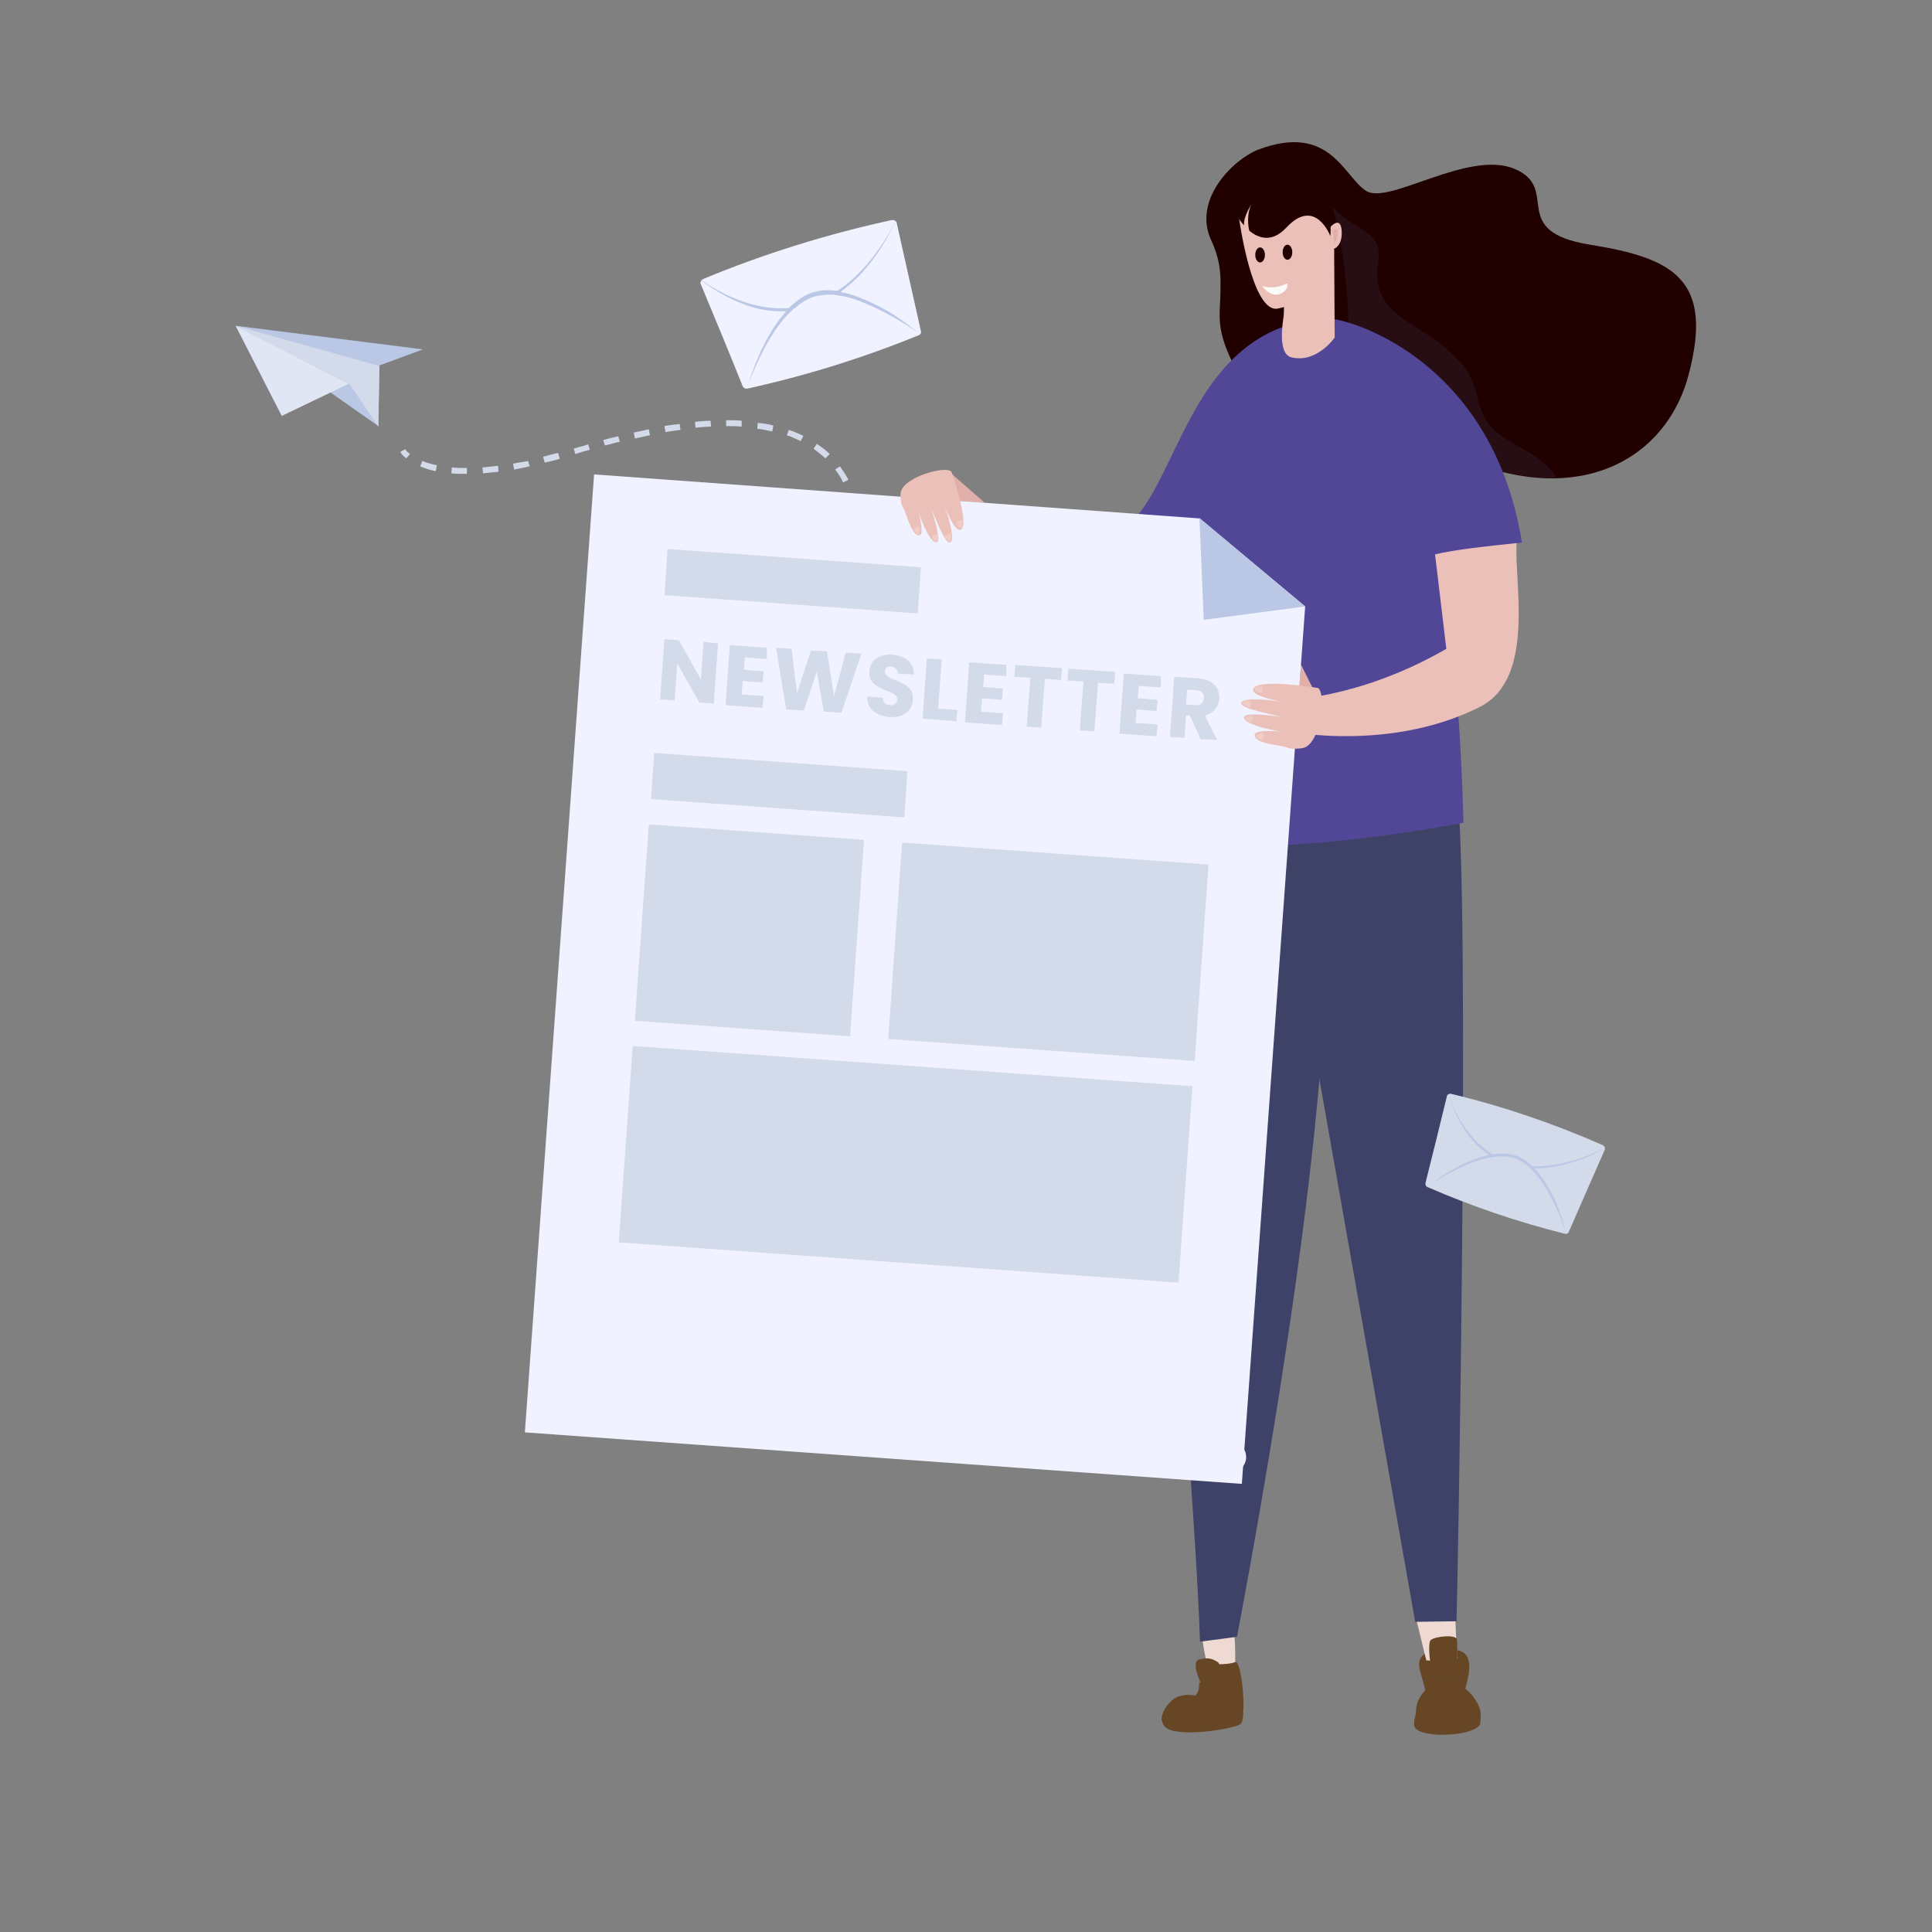 <?xml version="1.0" encoding="utf-8"?>
<!-- Generator: Adobe Illustrator 25.0.0, SVG Export Plug-In . SVG Version: 6.00 Build 0)  -->
<svg version="1.1" id="SvgjsSvg1222" xmlns:svgjs="http://svgjs.com/svgjs"
	 xmlns="http://www.w3.org/2000/svg" xmlns:xlink="http://www.w3.org/1999/xlink" x="0px" y="0px" viewBox="0 0 360 360"
	 style="enable-background:new 0 0 360 360;" xml:space="preserve">
<rect x="0" y="0" width="360" height="360" fill="#808080" stroke="none"/>
<style type="text/css">
	.st0{fill:#BAC8E5;}
	.st1{fill:#E1E6F4;}
	.st2{fill:#D3DAEA;}
	.st3{fill:#EFD9D3;}
	.st4{fill:#664624;}
	.st5{fill:#3E4268;}
	.st6{opacity:0.2;fill:#664624;enable-background:new    ;}
	.st7{opacity:0.2;fill:#3E4268;enable-background:new    ;}
	.st8{fill:#200100;}
	.st9{fill:#524697;}
	.st10{fill:#EBC0B8;}
	.st11{fill:#FCFAF7;}
	.st12{fill:#E0AFA9;}
	.st13{fill-rule:evenodd;clip-rule:evenodd;fill:#F1F2FF;}
	.st14{fill-rule:evenodd;clip-rule:evenodd;fill:#D3DAEA;}
	.st15{fill-rule:evenodd;clip-rule:evenodd;fill:#BAC8E5;}
	.st16{opacity:0.2;fill:#FFFFFF;enable-background:new    ;}
	.st17{fill:#F1F2FF;}
</style>
<path class="st0" d="M78.8,65.1l-8.1,3l-0.2,11.3L43.9,60.7L78.8,65.1z"/>
<path class="st1" d="M65,71.5l-12.5,6l-8.6-16.8L65,71.5z"/>
<path class="st2" d="M70.7,68.2l-0.2,10.6v0.7l-5.4-8L43.9,60.7L70.7,68.2z M157.3,121c-0.6,1.7-1,2.7-1,2.8l-1-0.4c0,0,0.4-1,1-2.7
	L157.3,121z M154.6,84.6l-0.8,0.8c-0.7-0.6-1.4-1.2-2.2-1.8l0.6-0.9C153.1,83.3,153.9,83.9,154.6,84.6L154.6,84.6z M144.1,79.3
	l-0.2,1.1c-0.9-0.2-1.8-0.4-2.8-0.5l0.1-1.1C142.2,78.9,143.2,79,144.1,79.3z M149.7,81.2l-0.5,1c-0.8-0.4-1.7-0.8-2.6-1.1l0.4-1
	C147.9,80.4,148.8,80.8,149.7,81.2z M157.9,115.1l1.1,0.3c-0.3,1-0.5,2-0.8,2.8l-1-0.3C157.4,117,157.7,116.1,157.9,115.1
	L157.9,115.1z M159.1,109.4l1.1,0.2c-0.2,1-0.3,2-0.5,2.9l-1.1-0.2C158.7,111.4,158.9,110.4,159.1,109.4z M138.2,79.5
	c-0.9-0.1-1.9-0.1-2.9-0.1v-1.1c1,0,2,0,2.9,0.1V79.5z M159.5,98l1.1-0.1c0.1,0.9,0.2,1.9,0.2,2.9h-1.1
	C159.6,99.9,159.6,98.9,159.5,98z M155.6,87.5l0.9-0.6c0.6,0.8,1.1,1.6,1.6,2.5l-1,0.5C156.7,89,156.2,88.2,155.6,87.5L155.6,87.5z
	 M159.6,103.7h1.1c0,0.9-0.1,1.9-0.2,2.9l-1.1-0.1C159.5,105.6,159.6,104.7,159.6,103.7L159.6,103.7z M158.2,92.5l1-0.4
	c0.3,0.9,0.6,1.9,0.8,2.9l-1.1,0.2C158.8,94.3,158.5,93.4,158.2,92.5L158.2,92.5z M92.9,87.9c-1,0.1-2,0.2-2.9,0.3l-0.1-1.1
	c0.9-0.1,1.8-0.2,2.9-0.3L92.9,87.9z M87,87.2v1.1c-1,0-2,0-2.9-0.1l0.1-1.1C85.1,87.2,86.1,87.2,87,87.2z M81.4,86.7l-0.2,1.1
	c-1-0.2-2-0.5-2.9-0.9l0.4-1C79.5,86.2,80.4,86.5,81.4,86.7z M98.7,86.9c-1,0.2-2,0.4-2.9,0.6l-0.2-1.1c0.9-0.2,1.8-0.3,2.8-0.5
	L98.7,86.9z M132.5,79.5c-0.9,0-1.9,0.1-2.9,0.2l-0.1-1.1c1-0.1,2-0.2,2.9-0.2L132.5,79.5z M75.5,83.7c0,0,0.2,0.4,0.9,0.9l-0.7,0.8
	c-0.8-0.6-1.1-1.1-1.1-1.2L75.5,83.7z M121.1,81.1c-0.9,0.2-1.9,0.4-2.8,0.6l-0.2-1.1c1-0.2,1.9-0.4,2.8-0.6L121.1,81.1z
	 M126.8,80.1c-0.9,0.1-1.9,0.3-2.8,0.4l-0.2-1.1c1-0.2,1.9-0.3,2.9-0.4C126.6,79,126.8,80.1,126.8,80.1z M115.5,82.3
	c-0.9,0.2-1.8,0.5-2.8,0.7l-0.3-1c1-0.3,1.9-0.5,2.8-0.7L115.5,82.3z M109.6,82.8l0.3,1c-0.6,0.2-1.2,0.3-1.7,0.5l-1,0.3l-0.3-1
	l1-0.3C108.4,83.2,109,83,109.6,82.8z M104.3,85.5c-1,0.3-1.9,0.5-2.8,0.7l-0.3-1.1c0.9-0.2,1.8-0.5,2.8-0.7L104.3,85.5z"/>
<path class="st3" d="M225.8,313.5c0,0-2.7-9.3-1.4-10.1c1.3-0.7,4.4-1.1,5.2-0.5c0.7,0.6,0.9,10.7-0.2,12
	C228.2,316.3,226.6,316,225.8,313.5z"/>
<path class="st4" d="M216.5,320.2c0,0-0.1,1.4,1.2,2c3.1,1.5,13.2-0.2,13.6-1.1c0.5-0.9,0.3-2.1,0.3-2.1L216.5,320.2z"/>
<path class="st4" d="M226.4,310.1c0,0,2.6,0.1,3.8-0.4c1.1-0.4,2,9.2,1.2,10.4c-0.9,1.2-7.3,0.2-7.3,0.2s0.8-2.3,1.3-5
	C225.8,312.7,224,310.6,226.4,310.1L226.4,310.1z"/>
<path class="st4" d="M223.9,313.9c0,0-2.2-4.3-0.4-4.7s2.4-0.1,3.4,0.5s-0.7,3.9-0.9,4.4C225.8,314.7,223.9,313.9,223.9,313.9z"/>
<path class="st4" d="M221.2,316.7c0,0,2.3,0.2,3.2,1.4c0.9,1.2,3.2-2.8,2.5-4.1c-0.7-1.4-3.5-0.4-3.5-0.4S223.9,316.2,221.2,316.7
	L221.2,316.7z"/>
<path class="st4" d="M216.8,321.1c1.7,1.3,7.4,1.6,8.6,0.2c1.2-1.4-0.2-6.5-5.4-5.3C217.8,316.4,215.6,320.1,216.8,321.1
	L216.8,321.1z"/>
<path class="st5" d="M241.8,151.2l-30.2,3c0,0,10.7,112.9,12,151.7l6.9-0.9C230.4,305.1,258.5,162.1,241.8,151.2L241.8,151.2z"/>
<path class="st4" d="M265.3,313.8c0.3,1.3,0.6,2.2,0.6,2.2s4.6,7.8,7.1-1.2l0,0c0.2-0.6,0.3-1.3,0.5-2c1.7-7.5-4.8-4.9-4.8-4.9
	s-2.1-1.2-3.7,0.7C263.9,309.8,264.6,311.2,265.3,313.8L265.3,313.8z"/>
<path class="st3" d="M271.2,300.2c-0.1,3.7,0.6,11.1,0.6,11.1c-1,3.2-3,3.7-4.6,2c-1.1-1.3-2.5-8.9-3.7-13L271.2,300.2z"/>
<path class="st4" d="M275.8,319.3c0,0,0.3,1.8-0.2,2.3c-2,2-10.2,2.2-11.8,0.5c-0.8-0.8,0.2-3.2,0.2-3.2L275.8,319.3L275.8,319.3z"
	/>
<path class="st4" d="M271.5,305.5c0,0,0.3,7-0.4,8.4c-0.8,1.3-2.8,2.4-3.5,0.7c-0.8-1.6-1.8-8.3-1-9S271.3,304.5,271.5,305.5z"/>
<path class="st4" d="M270.8,314.5c0,0,2.8-6.5,0.9-5.5c-2.5,1.3-3.7,0.7-5.6,0.4c-1.5-0.3,1,4.9,1.2,5.4
	C267.5,315.2,270.8,314.5,270.8,314.5z"/>
<path class="st6" d="M265.3,313.8c0.3,1.3,0.6,2.2,0.6,2.2s4.6,7.8,7.1-1.2l0,0c-0.1-0.4-0.2-0.7-0.2-1.1c-0.6-0.5-1.3-0.9-1.9-1
	C268.3,312.2,266.5,312.8,265.3,313.8z"/>
<path class="st4" d="M275.5,320.4c-2.1,1.8-9.6,2.2-11.1,0.4c-1.6-1.8,0.1-8.5,6.9-7C274.1,314.4,277,319.2,275.5,320.4z"/>
<path class="st5" d="M271.4,146c-0.3-2-34.9,2.1-34.9,2.1l27.2,154.1l7.7-0.1C271.5,302,274.1,165.9,271.4,146L271.4,146z"/>
<path class="st7" d="M264.4,164.8c-4.1,3.2-9.2,5-13.3,8.3c-1.9,1.5-3.6,3.4-4.6,5.6c-1.1,2.6-1.2,5.5-0.6,8.2
	c0.5,2.7,1.4,5.3,0.9,8c-0.3,1.7-1.1,3.2-1.8,4.7s-1.3,3-1.9,4.5c-0.9,2.3-1.6,4.6-2.1,7l-13.6-61.5c0,0,43.5-4.1,43.8-2.1
	c0.3,1.8,0.6,4.6,0.8,8.1C270.1,159.2,267.6,162.3,264.4,164.8L264.4,164.8z"/>
<path class="st8" d="M296.3,45.6c-15.5-2.5-5.4-10.4-14-14.1s-23.4,6.7-27.7,4.1c-4.2-2.6-6.7-12.8-20.2-7.7
	c-4.4,1.7-12.3,9.2-8.7,16.9c2.1,4.5,1.7,7.7,1.7,10.1c-0.1,4.2-0.9,6.7,2.9,13.9c6,11.2,16.7,0.6,28.9,9.1
	c13.4,9.4,25.2,12.3,34.5,10.9c10.9-1.6,18.3-9.1,20.9-18.8C319.4,52.1,311.9,48.1,296.3,45.6z"/>
<path class="st7" d="M283.7,83.6c-2-1.1-4-2.2-5.6-3.8c-1.8-1.8-2.4-4.1-3-6.5c-0.4-1.3-0.8-2.6-1.5-3.8c-0.8-1.3-1.9-2.5-3-3.5
	c-2.2-2.1-4.7-3.7-7.2-5.3c-2.2-1.4-4.4-2.9-5.7-5.2c-0.6-1.1-1-2.4-1.1-3.7c-0.1-1.5,0.3-3,0.3-4.5c0-1.3-0.5-2.5-1.5-3.4
	c-0.9-0.9-2.1-1.5-3.1-2.1c-1.5-0.9-2.8-2-4-3.2c0.8,3,1.4,6,1.9,9c0.9,6.1,1.2,12.3,1.1,18.4c-0.1,2.8-0.2,5.6-0.5,8.4
	c2.7,0.4,5.6,1.3,8.6,3.4C271,86,281.4,89.3,290,89c0-0.1-0.1-0.2-0.1-0.2C288.4,86.4,286.1,85,283.7,83.6z"/>
<path class="st9" d="M272.7,153.3c-0.4-14.5-1.6-37.5-5.3-49.9c6.2-0.7,14.1-2.1,16.2-2.3c-5.6-34.6-32.9-42-36.6-41.8
	c-24.3,1.5-27,28.8-36,37.8s2.2,18.9,3.8,29s-4,26.6-3.3,27.1C223.3,163.1,272.7,153.3,272.7,153.3z"/>
<path class="st10" d="M267.4,103.3l2.1,17.6c-16.6,9.6-30.7,9.6-30.7,9.6l-1.7,5.3c0,0,20.7,5,38.7-4.1c10.4-5.3,6.3-23.3,6.8-30.5
	C277.7,101.7,271.1,102.4,267.4,103.3L267.4,103.3z"/>
<path class="st10" d="M238.9,53.8c0,0,0.5,1.8,0.3,5c-0.1,0.9-1.3,7.2,1.5,7.8c4.7,1.1,8-3.7,8-3.7l-0.1-16.4
	C248.6,46.4,238.9,53.8,238.9,53.8z"/>
<path class="st10" d="M230.9,40.8c0,0,2.4,17.6,7.2,16.7c5.1-1,9.5-5.5,10.1-8.4s0.3-2.7,0.3-2.7s1.7-0.5,1.5-3.4s-2.1-0.7-2.1-0.7
	s-7.1-7.6-11.4-6.7C232.3,36.6,230.9,40.8,230.9,40.8L230.9,40.8z"/>
<path class="st11" d="M235.2,53.3c0,0,2.2,0.8,4.6-0.5C240.5,53.8,237.7,56.7,235.2,53.3z"/>
<path class="st12" d="M248.3,42.9l0.4,2.7c0,0,0.6-1.4,0.6-2.4C249.3,42.3,248.3,42.9,248.3,42.9z"/>
<path class="st8" d="M231.8,42c-0.1-1.8,1.4-3.9,1.5-4.1c-1.1,1.8-0.7,4.5-0.5,5.1c1.7,1.4,4.2,2.3,6.9-0.6c5.4-5.8,8.2,1.6,8.2,1.6
	s0.8-7.4-4.3-9.2c-5.2-1.8-10.1,0-12.8,5.9C230.8,40.7,231.2,41.3,231.8,42z"/>
<path class="st12" d="M245.3,129.6l-2.9-5.8l-0.4,5.5L245.3,129.6z M177,88l6.5,5.7l-5.5-0.4L177,88z"/>
<path class="st13" d="M243.2,113l-11.8,163.5l-133.6-9.6l12.9-178.5l112.8,8.2L243.2,113z"/>
<path class="st14" d="M124.4,102.3l47.2,3.4l-0.6,8.6l-47.2-3.4L124.4,102.3z"/>
<path class="st2" d="M133.8,119.9l-0.8,11.2l-2.7-0.2l-4.1-7.3l-0.5,6.9l-2.7-0.2l0.8-11.2l2.7,0.2l4.1,7.3l0.5-7L133.8,119.9
	L133.8,119.9z M142.9,122.8l-4.1-0.3l-0.2,2.3l3.7,0.3l-0.2,2.1l-3.7-0.3l-0.2,2.5l4.1,0.3l-0.2,2.2l-6.9-0.5l0.8-11.2l6.9,0.5
	L142.9,122.8L142.9,122.8z M144.6,120.7l2.9,0.2l1,8.3l2.6-8l3,0.2l1.3,8.3l2.2-8.1l2.9,0.2l-3.7,11l-3.3-0.2l-1.3-7.5l-2.4,7.3
	l-3.3-0.2L144.6,120.7L144.6,120.7z M165.7,133.6c-2.4-0.2-4.2-1.5-4.1-3.8l2.9,0.2c0,0.9,0.5,1.3,1.3,1.4c0.8,0.1,1.3-0.3,1.4-1
	c0.2-2.1-5.6-1.4-5.2-5.4c0.2-2.1,2-3.2,4.3-3c2.5,0.2,4,1.5,4,3.7l-3-0.2c0-0.7-0.5-1.2-1.2-1.3c-0.7-0.1-1.2,0.2-1.2,0.9
	c-0.1,2,5.5,1.5,5.2,5.2C170,132.4,168.4,133.8,165.7,133.6L165.7,133.6z M175.5,122.9l-0.7,9.1l3.6,0.3l-0.2,2.1l-6.3-0.5l0.8-11.2
	L175.5,122.9z M187.5,126l-4.1-0.3l-0.2,2.3l3.7,0.3l-0.2,2.1l-3.7-0.3l-0.2,2.5l4.1,0.3l-0.2,2.2l-6.9-0.5l0.8-11.2l6.9,0.5
	L187.5,126L187.5,126z M189.2,123.9l8.7,0.6l-0.2,2.2l-3-0.2l-0.7,9.1l-2.7-0.2l0.7-9.1l-3-0.2L189.2,123.9L189.2,123.9z
	 M199.1,124.6l8.7,0.6l-0.2,2.2l-3-0.2l-0.7,9.1l-2.7-0.2l0.7-9.1l-3-0.2L199.1,124.6L199.1,124.6z M216.3,128.1l-4.1-0.3l-0.2,2.3
	l3.7,0.3l-0.2,2.1l-3.7-0.3l-0.2,2.5l4.1,0.3l-0.2,2.2l-6.9-0.5l0.8-11.2l6.9,0.5L216.3,128.1L216.3,128.1z M223.3,126.4
	c2.8,0.2,4,1.9,3.9,3.8c-0.1,1.4-1,2.7-2.7,3.1l2.3,4.6l-3.1-0.2l-2-4.4H221l-0.3,4.2l-2.7-0.2l0.8-11.2L223.3,126.4L223.3,126.4z
	 M222.9,128.6l-1.7-0.1l-0.2,2.8l1.7,0.1c1,0.1,1.5-0.4,1.6-1.3C224.4,129.3,224,128.7,222.9,128.6z"/>
<path class="st14" d="M121.9,140.3l47.2,3.4l-0.6,8.6l-47.2-3.4L121.9,140.3z"/>
<path class="st14" d="M168.1,157l57.1,4.1l-2.6,36.6l-57.1-4.1L168.1,157z"/>
<path class="st14" d="M120.9,153.6l40.1,2.9l-2.6,36.6l-40.1-2.9L120.9,153.6z"/>
<path class="st14" d="M117.9,194.9l104.3,7.5l-2.6,36.6l-104.3-7.5L117.9,194.9z"/>
<path class="st15" d="M243.2,113l-18.9,2.5l-0.8-19L243.2,113z"/>
<path class="st10" d="M245.6,128.2c0,0-11.5-1.9-12.1,0.2c-0.3,1,2.5,1.8,5.5,2.4c-3.7-0.6-7.9-0.8-7.7,0.3c0.2,0.9,4.6,1.8,7.6,2.5
	c-2.1-0.3-6.8-0.9-7.1,0c-0.3,1.1,4,2.3,6.9,2.7c-1.7-0.1-4.8-0.3-4.9,0.6c-0.1,0.7,0.7,1.5,4.3,2c2.1,0.3,2,0.7,3,0.6
	c0.8,0,1.6,0,2.2-0.3C246.2,137.7,247.1,129.2,245.6,128.2L245.6,128.2z"/>
<path class="st16" d="M234,137.1c0.1-0.4,1.4-0.5,1.5-0.4c0,0-0.1,1-0.2,1.2S233.9,137.5,234,137.1L234,137.1z M231.9,133.8
	c0.1-0.4,1.4-0.5,1.5-0.4c0,0-0.1,1-0.2,1.2C233.1,134.7,231.8,134.1,231.9,133.8L231.9,133.8z M231.6,131c0.1-0.4,1.4-0.5,1.5-0.4
	c0,0-0.1,1-0.2,1.2C232.8,131.9,231.5,131.4,231.6,131L231.6,131z M233.8,128.3c0.1-0.4,1.4-0.5,1.5-0.4c0,0-0.1,1-0.2,1.2
	C235,129.3,233.7,128.7,233.8,128.3z"/>
<path class="st10" d="M177.3,87.9c0,0,3.5,10,1.7,10.8c-0.8,0.4-2-1.9-3-4.5c1.1,3.2,2,6.9,0.9,6.9c-0.8,0-2.3-3.8-3.4-6.4
	c0.6,1.8,1.8,5.9,1.1,6.3c-1,0.5-2.7-3.2-3.5-5.8c0.4,1.5,1,4.3,0.3,4.5c-0.6,0.2-1.4-0.4-2.5-3.6c-0.6-1.9-0.9-1.7-1-2.6
	c-0.1-0.7-0.2-1.4,0-2C168.8,88.8,176.2,86.7,177.3,87.9L177.3,87.9z"/>
<path class="st16" d="M171.2,99.5c0.3-0.2,0.2-1.3,0.1-1.4c0,0-0.9,0.2-1,0.4C170.1,98.6,170.9,99.7,171.2,99.5z M174.5,100.9
	c0.3-0.2,0.2-1.3,0.1-1.4c0,0-0.9,0.2-1,0.4C173.5,100,174.2,101.1,174.5,100.9z M177,100.8c0.3-0.2,0.2-1.3,0.1-1.4
	c0,0-0.9,0.2-1,0.4C176,99.9,176.7,101,177,100.8L177,100.8z M179.1,98.3c0.3-0.2,0.2-1.3,0.1-1.4c0,0-0.9,0.2-1,0.4
	C178,97.4,178.7,98.5,179.1,98.3z"/>
<path class="st17" d="M232.2,271.5c0,1.6-1.3,2.9-2.9,2.9c-1.6,0-2.9-1.3-2.9-2.9s1.3-2.9,2.9-2.9S232.2,269.9,232.2,271.5z"/>
<path class="st2" d="M299,214.3c-2.4,5.4-4.6,10.5-6.7,15.3c-0.1,0.2-0.4,0.4-0.7,0.3c-8.8-2.2-17.3-5.1-25.6-8.7
	c-0.3-0.1-0.4-0.4-0.4-0.7c1.3-5.1,2.6-10.5,4-16.2c0-0.2,0.1-0.3,0.3-0.4l0,0c0.1-0.1,0.3-0.1,0.4-0.1c9.7,2.3,19.3,5.6,28.4,9.6
	c0.1,0.1,0.2,0.2,0.3,0.3v0.1l0,0C299.1,214.1,299.1,214.2,299,214.3z"/>
<path class="st0" d="M288.4,221.1c-0.7-1.2-1.5-2.4-2.5-3.4c1.5,0,3.1-0.1,4.7-0.5c3-0.6,5.8-1.7,8.4-3.3l0,0l0,0
	c0-0.1-0.1-0.2-0.2-0.3c0.1,0.1,0.1,0.2,0.2,0.3c-2.7,1.4-5.5,2.4-8.5,3c-1.8,0.3-3.4,0.5-5,0.4c-0.9-0.9-1.9-1.6-3.1-2
	c-1.3-0.4-2.8-0.4-4.3-0.2c-3.7-2.3-6.4-6.2-8.2-11.1c0.1-0.1,0.3-0.1,0.4-0.1c-0.1,0-0.3,0-0.4,0.1l0,0c0.7,2.1,1.6,4.3,2.8,6.2
	c1.3,2.1,2.9,3.8,4.8,5c-3.9,0.8-8.1,3.3-11.2,5.6c3.3-2.1,7.8-4.6,11.9-5.2c0.2,0,0.5-0.1,0.7-0.1c1.2-0.1,2.3,0,3.3,0.3
	c0.9,0.3,1.7,0.8,2.4,1.4c0.2,0.1,0.3,0.3,0.5,0.4c1.1,1.1,2.1,2.4,2.9,3.7c1.5,2.5,2.7,5.2,3.7,8
	C291,226.5,289.9,223.6,288.4,221.1z"/>
<path class="st17" d="M167.1,41.6c1.6,7.1,3.1,13.8,4.5,20.1c0.1,0.3-0.1,0.7-0.5,0.8c-10.3,4.2-20.9,7.5-31.8,9.9
	c-0.4,0.1-0.7-0.1-0.9-0.4c-2.4-6-5-12.3-7.8-19c-0.1-0.2-0.1-0.4,0-0.6l0,0c0.1-0.2,0.2-0.3,0.4-0.4c11.3-4.7,23.2-8.4,35.2-11
	c0.2,0,0.3,0,0.5,0.1c0,0,0.1,0,0.1,0.1C167,41.2,167.1,41.4,167.1,41.6L167.1,41.6z"/>
<path class="st0" d="M161.5,56c-1.6-0.7-3.2-1.3-4.9-1.6c1.5-1.1,3-2.4,4.3-3.9c2.5-2.8,4.5-6,6-9.4l0,0l0,0
	c-0.1-0.1-0.3-0.1-0.4-0.1c0.1,0,0.2,0.1,0.4,0.1c-1.6,3.3-3.7,6.4-6.2,9.1c-1.5,1.6-3.1,3-4.7,4c-1.5-0.2-3.1-0.2-4.6,0.3
	c-1.6,0.5-3.1,1.6-4.4,2.9c-5.3,0.4-10.8-1.5-16.2-5.1c0.1-0.2,0.2-0.3,0.4-0.3c-0.2,0.1-0.3,0.2-0.4,0.4l0,0
	c2.3,1.6,4.7,3.1,7.3,4.1c2.8,1.2,5.7,1.6,8.4,1.5c-3.3,3.6-5.7,9.1-7.1,13.7c1.7-4.5,4.4-10.3,8-13.7c0.2-0.2,0.4-0.4,0.7-0.6
	c1.1-0.9,2.3-1.7,3.5-2.1c1.1-0.3,2.2-0.4,3.4-0.4c0.3,0,0.5,0,0.8,0.1c1.9,0.2,3.8,0.8,5.6,1.6c3.3,1.4,6.5,3.2,9.5,5.3
	C168,59.4,164.8,57.4,161.5,56L161.5,56z"/>
<ellipse class="st8" cx="234.8" cy="47.5" rx="0.9" ry="1.4"/>
<ellipse class="st8" cx="239.9" cy="47" rx="0.9" ry="1.4"/>
</svg>
